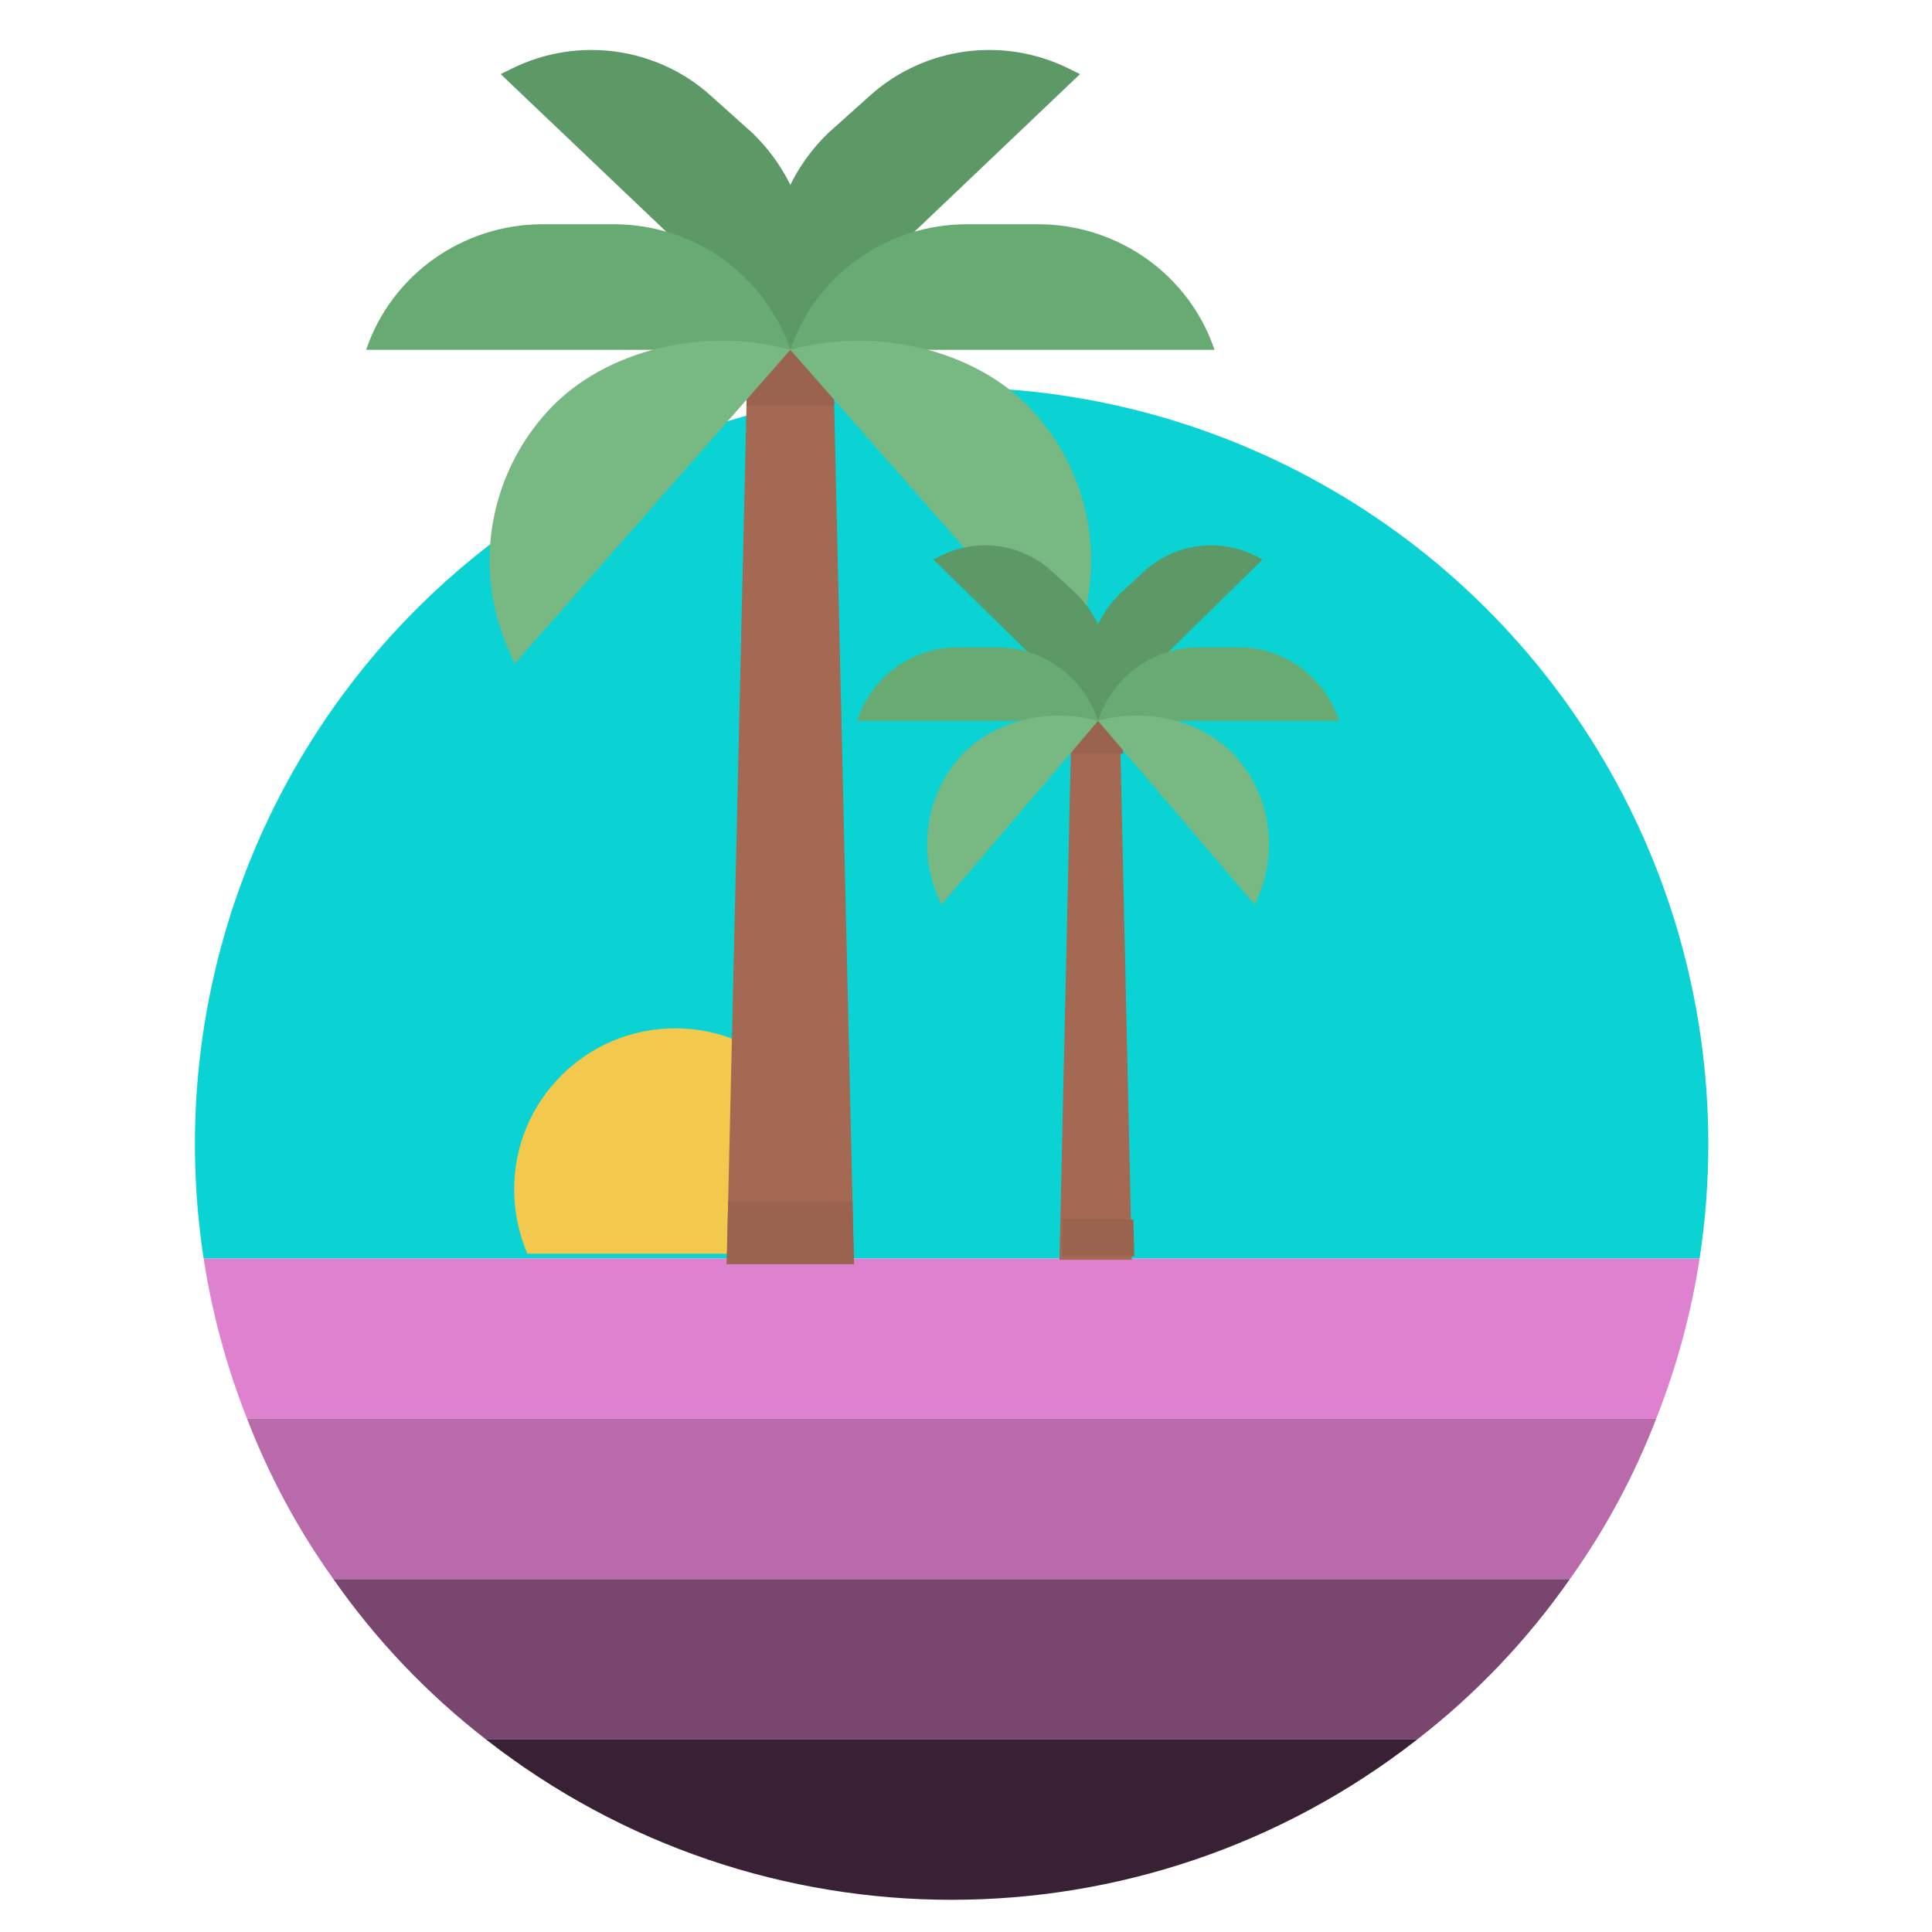 <svg width="248" height="248" viewBox="0 0 248 248" fill="none" xmlns="http://www.w3.org/2000/svg">
<path d="M218.172 161.533C217.087 168.581 215.216 175.485 212.592 182.116H31.719C29.094 175.485 27.223 168.581 26.139 161.533H218.172Z" fill="#DE81CE"/>
<path d="M212.592 182.116C209.786 189.42 206.064 196.335 201.514 202.7H42.797C38.246 196.335 34.525 189.42 31.719 182.116H212.592Z" fill="#B86AAB"/>
<path d="M201.514 202.7C196.059 210.509 189.454 217.449 181.922 223.284H62.389C54.857 217.449 48.251 210.509 42.797 202.7H201.514Z" fill="#78466F"/>
<path d="M181.922 223.284C146.803 250.728 97.507 250.728 62.389 223.284H181.922Z" fill="#382134"/>
<path d="M219.288 146.735C219.294 151.688 218.921 156.636 218.172 161.533H26.139C20.631 125.502 35.756 89.421 65.312 68.09C94.868 46.758 133.878 43.769 166.337 60.349C198.797 76.929 219.244 110.286 219.288 146.735V146.735Z" fill="#0BD3D3"/>
<path d="M105.639 160.933C106.755 158.32 107.33 155.509 107.334 152.667C107.334 141.252 98.08 132 86.667 132C75.254 132 66 141.252 66 152.667C66.004 155.509 66.579 158.32 67.695 160.933" fill="#F2C94C"/>
<path d="M106.916 44.912H95.988L93.284 162.258H109.619L106.916 44.912Z" fill="#A36952"/>
<path d="M107.082 52.092L106.916 44.912H95.988L95.822 52.092H107.082Z" fill="#99634D"/>
<path d="M101.452 44.907L138.634 9.514L137.147 8.781C128.759 4.643 118.658 6.015 111.716 12.236L106.298 17.092C98.789 24.37 96.837 35.57 101.452 44.907Z" fill="#5C9967"/>
<path d="M101.452 44.907L64.269 9.514L65.756 8.781C74.145 4.643 84.245 6.015 91.188 12.236L96.605 17.092C104.115 24.37 106.064 35.57 101.452 44.907Z" fill="#5C9967"/>
<path d="M101.452 44.907H47C50.251 35.279 59.382 28.785 69.666 28.785H78.787C89.069 28.785 98.198 35.279 101.452 44.907Z" fill="#67AB73"/>
<path d="M155.903 44.907H101.452C104.703 35.279 113.834 28.785 124.118 28.785H133.238C143.521 28.785 152.65 35.279 155.903 44.907Z" fill="#67AB73"/>
<path d="M136.845 85.212L101.452 44.907C112.1 41.903 125.209 44.684 132.617 52.807C140.175 61.096 142.163 72.962 137.714 83.213L136.845 85.212Z" fill="#77B883"/>
<path d="M66.059 85.212L101.452 44.907C90.803 41.903 77.695 44.684 70.286 52.807C62.728 61.096 60.742 72.962 65.19 83.213L66.059 85.212Z" fill="#77B883"/>
<path d="M93.469 154.198L93.284 162.258H109.619L109.434 154.198H93.469Z" fill="#99634D"/>
<path d="M143.749 93H137.537L136 161.715H145.285L143.749 93Z" fill="#A36952"/>
<path d="M144.152 96.748L144.058 92.544H137.846L137.752 96.748H144.152Z" fill="#99634D"/>
<path d="M140.952 92.541L162.087 71.816L161.242 71.386C156.474 68.963 150.732 69.766 146.786 73.409L143.706 76.253C139.438 80.515 138.328 87.073 140.952 92.541Z" fill="#5C9967"/>
<path d="M140.952 92.541L119.816 71.816L120.661 71.386C125.43 68.963 131.171 69.766 135.117 73.409L138.197 76.253C142.465 80.515 143.573 87.073 140.952 92.541Z" fill="#5C9967"/>
<path d="M140.952 92.541H110C111.848 86.903 117.038 83.1 122.884 83.1H128.068C133.913 83.1 139.102 86.903 140.952 92.541Z" fill="#67AB73"/>
<path d="M171.903 92.541H140.952C142.8 86.903 147.99 83.1 153.836 83.1H159.02C164.865 83.1 170.054 86.903 171.903 92.541Z" fill="#67AB73"/>
<path d="M161.07 116.142L140.952 92.541C147.004 90.781 154.456 92.41 158.667 97.167C162.963 102.02 164.093 108.969 161.564 114.971L161.07 116.142Z" fill="#77B883"/>
<path d="M120.833 116.142L140.952 92.541C134.899 90.781 127.448 92.41 123.236 97.167C118.94 102.02 117.811 108.969 120.34 114.971L120.833 116.142Z" fill="#77B883"/>
<path d="M136.414 156.538L136.309 161.258H145.594L145.489 156.538H136.414Z" fill="#99634D"/>
</svg>
